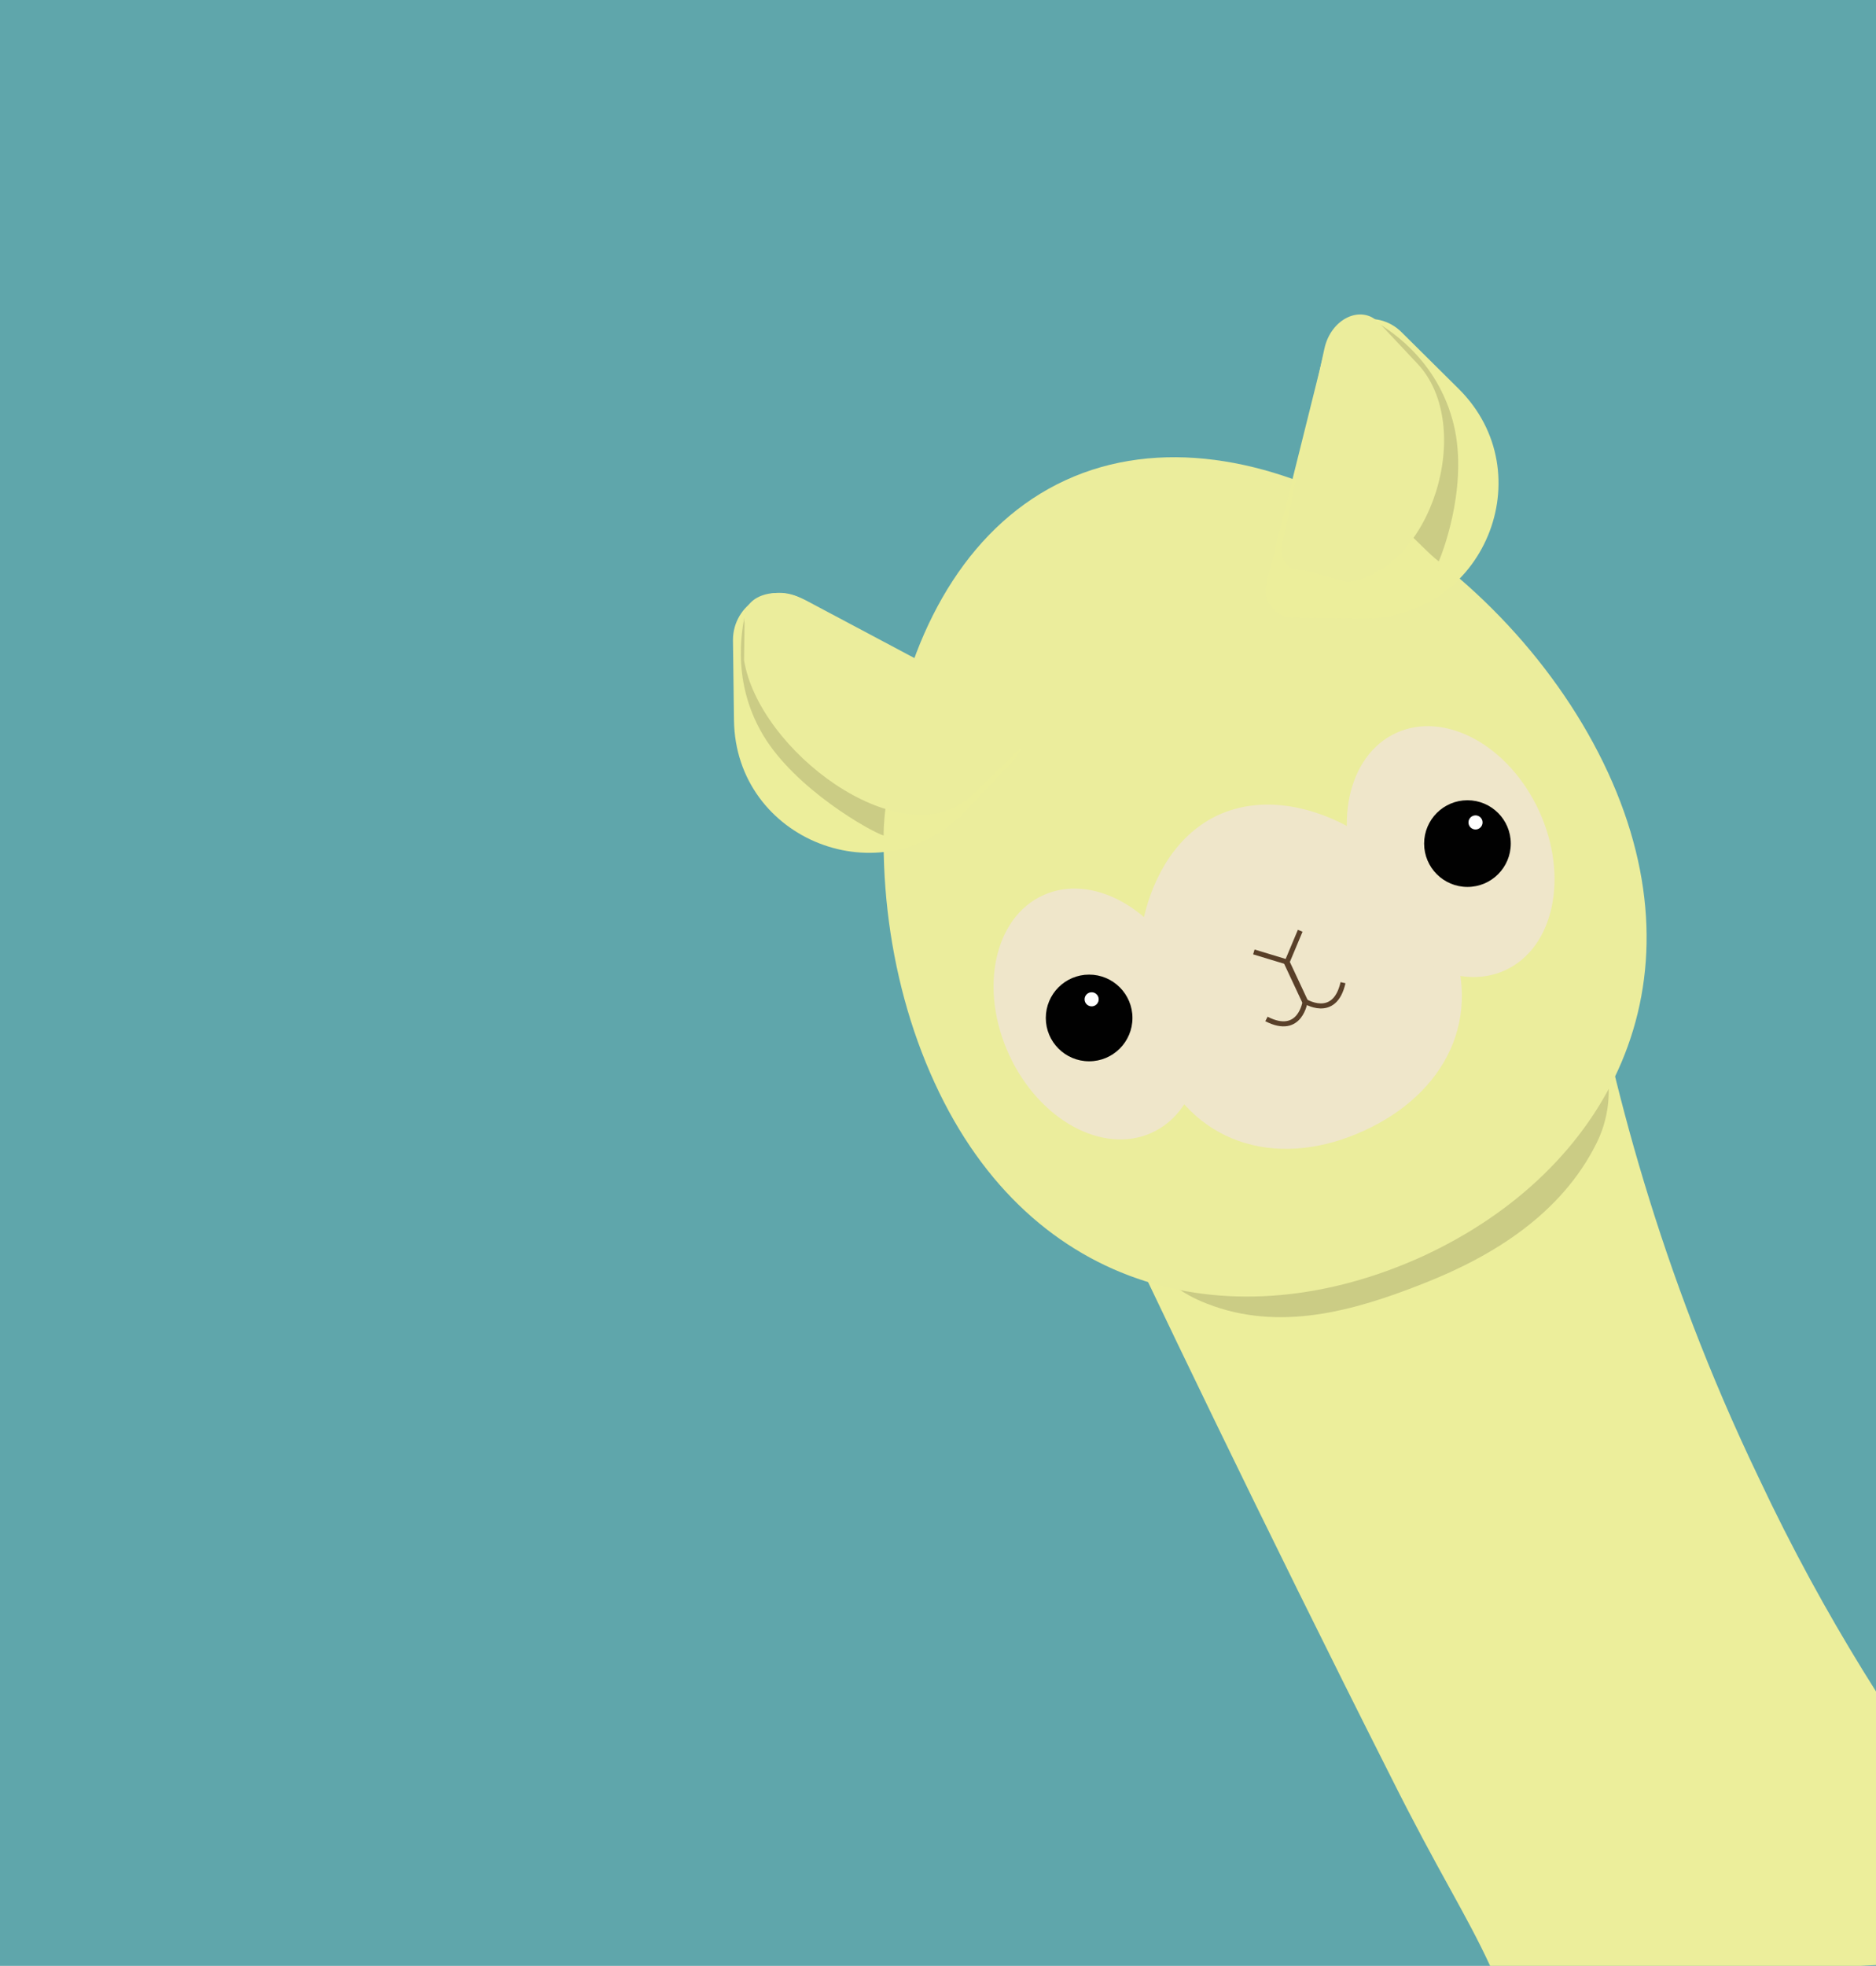<?xml version="1.0" encoding="utf-8"?>
<!-- Generator: Adobe Illustrator 22.0.1, SVG Export Plug-In . SVG Version: 6.00 Build 0)  -->
<svg version="1.1" id="Layer_1" xmlns="http://www.w3.org/2000/svg" xmlns:xlink="http://www.w3.org/1999/xlink" x="0px" y="0px"
	 viewBox="0 0 372.4 390.1" style="enable-background:new 0 0 372.4 390.1;" xml:space="preserve">
<style type="text/css">
	.st0{fill:#5FA6AB;}
	.st1{fill:#ECEE9B;}
	.st2{opacity:0.3;}
	.st3{fill:#7C7C52;}
	.st4{fill:#EBED9C;}
	.st5{fill:#EFE6CA;}
	.st6{fill:#010101;}
	.st7{fill:#FFFFFF;}
	.st8{fill:none;stroke:#594029;stroke-miterlimit:10;}
	.st9{opacity:0.3;fill:#7C7C52;}
</style>
<g>
	<rect x="-12.4" y="-15.5" class="st0" width="409.3" height="418.4"/>
</g>
<path class="st1" d="M295.8,390.1c0.5,0,25.1,2.2,25.6,2.1c20.9-1.1,41.9-1.5,62.7-3c2.2-9,4.3-18,6.6-27.1
	c-13.6-18.1-28.4-40.8-41.6-68.9c-19.7-41-29.4-79.1-34.6-108.5c-32.4,15.9-64.6,31.9-97,47.7c10.6,22.7,32.9,69.3,58.6,120.2
	C285.5,371.4,291,379.7,295.8,390.1z"/>
<g class="st2">
	<g>
		<path class="st3" d="M239.6,258.7c14.3,5.6,29,1.5,42.7-3.9c14.1-5.5,27.6-13.9,34.6-27.9c4.7-9.3,2.8-22.1-7.2-27.4
			c-9.1-4.8-22.4-2.8-27.4,7.2c-0.5,0.9-1,1.8-1.4,2.7c-1.2,2.2,0.1,0.8,0.5-0.4c-0.3,1-1.9,2.1-2.6,2.8c-0.4,0.3-3,2.4-0.9,0.9
			c2.1-1.5-0.7,0.4-1.1,0.7c-0.9,0.6-1.8,1.1-2.7,1.6c-1,0.6-2.1,1-3.1,1.6c-2.7,1.5,4.1-1.4-1,0.4c-4.5,1.6-9.1,3-13.7,4.2
			c-0.3,0.1-2.8,0.5-2.8,0.7c2.7-0.2,3.2-0.3,1.6-0.2c-1.2,0-1.1,0,0.3,0.2c2.4-0.1-0.5-0.2-1.3-0.4c-1.3-0.4-2.6-0.9-3.8-1.3
			c-9.8-3.8-22.4,4.2-24.6,14C223,245.6,229.1,254.7,239.6,258.7L239.6,258.7z"/>
	</g>
</g>
<path class="st4" d="M185.5,214.8c-19.4-42.2-10.9-102.5,26-119.5s88.3,15.9,107.7,58s0.1,79-36.8,96
	C245.3,266.2,204.8,257,185.5,214.8z"/>
<path class="st5" d="M229.8,211c-7.9-17.1-3.8-42,12.1-49.3c15.9-7.2,37.5,5.7,45.3,23c7.9,17.3-0.6,32.5-16.5,39.7
	C254.8,231.7,237.7,228.1,229.8,211z"/>
<ellipse transform="matrix(0.909 -0.418 0.418 0.909 -64.144 109.325)" class="st5" cx="217.7" cy="201.2" rx="19.3" ry="25.9"/>
<ellipse transform="matrix(0.909 -0.418 0.418 0.909 -44.283 135.667)" class="st5" cx="287.8" cy="169" rx="19.3" ry="25.9"/>
<circle class="st6" cx="216.2" cy="202" r="8.6"/>
<circle class="st7" cx="216.7" cy="198.3" r="1.4"/>
<circle class="st6" cx="291.3" cy="167.4" r="8.6"/>
<circle class="st7" cx="292.9" cy="163.2" r="1.4"/>
<g>
	<polyline class="st8" points="248.9,188.9 255.5,190.9 258.1,184.7 	"/>
	<path class="st8" d="M255.5,190.9l3.6,7.7c0,0-0.9,7.1-7.7,3.6"/>
	<path class="st8" d="M255.3,190.9l3.6,7.7c0,0,6,3.9,7.7-3.6"/>
</g>
<path class="st1" d="M145.5,127l0.2,15.9c0.3,23.9,29.5,35.3,46,18l9.7-10.2c2.3-2.6,1.7-6.5-1.2-8.3L159.5,119
	C153.2,115.2,145.5,119.9,145.5,127z"/>
<path class="st1" d="M278.3,66l11.2,11.1c17,16.8,5,45.8-19,45.6l-14-0.2c-3.5-0.1-5.9-3.3-5.1-6.7l11.4-45.7
	C264.7,63.4,273.3,60.9,278.3,66z"/>
<path class="st9" d="M148.1,120.9c-0.5,2.5-3.4,13.6,3.4,25c6.4,10.7,21.3,19.1,23.9,19.9c0-3.7,0.8-12.1,4-16.9
	c-4-0.6-12,4.1-22.7-8.7C150.6,132.7,149.1,125.2,148.1,120.9z"/>
<path class="st9" d="M272.5,63.5c2.2,1.3,12.2,6.9,15.8,19.7c3.4,12-1.6,25.7-2.7,28.2c-3.9-3-7.7-8.7-12.1-8.3
	c2.3-3.3,9.1-3.5,7.1-20.1C279.4,73.5,275.1,67.2,272.5,63.5z"/>
<path class="st4" d="M147.8,123.7l-0.1,7.3c2.9,17.9,30.6,38.7,44.5,27.5l11.4-11c1.9-1.7,1-4.7-2.1-6.3l-41.4-22
	C153.7,115.8,146.9,118.4,147.8,123.7z"/>
<path class="st4" d="M262.9,69.2l-8.4,38.8c-0.6,2.8,1.1,5.2,3.5,5l9.5,2.5c16.6-2.2,25.5-30.9,13.9-43.3l-7.7-8.2
	C270.2,60.4,264.2,63.2,262.9,69.2z"/>
</svg>
